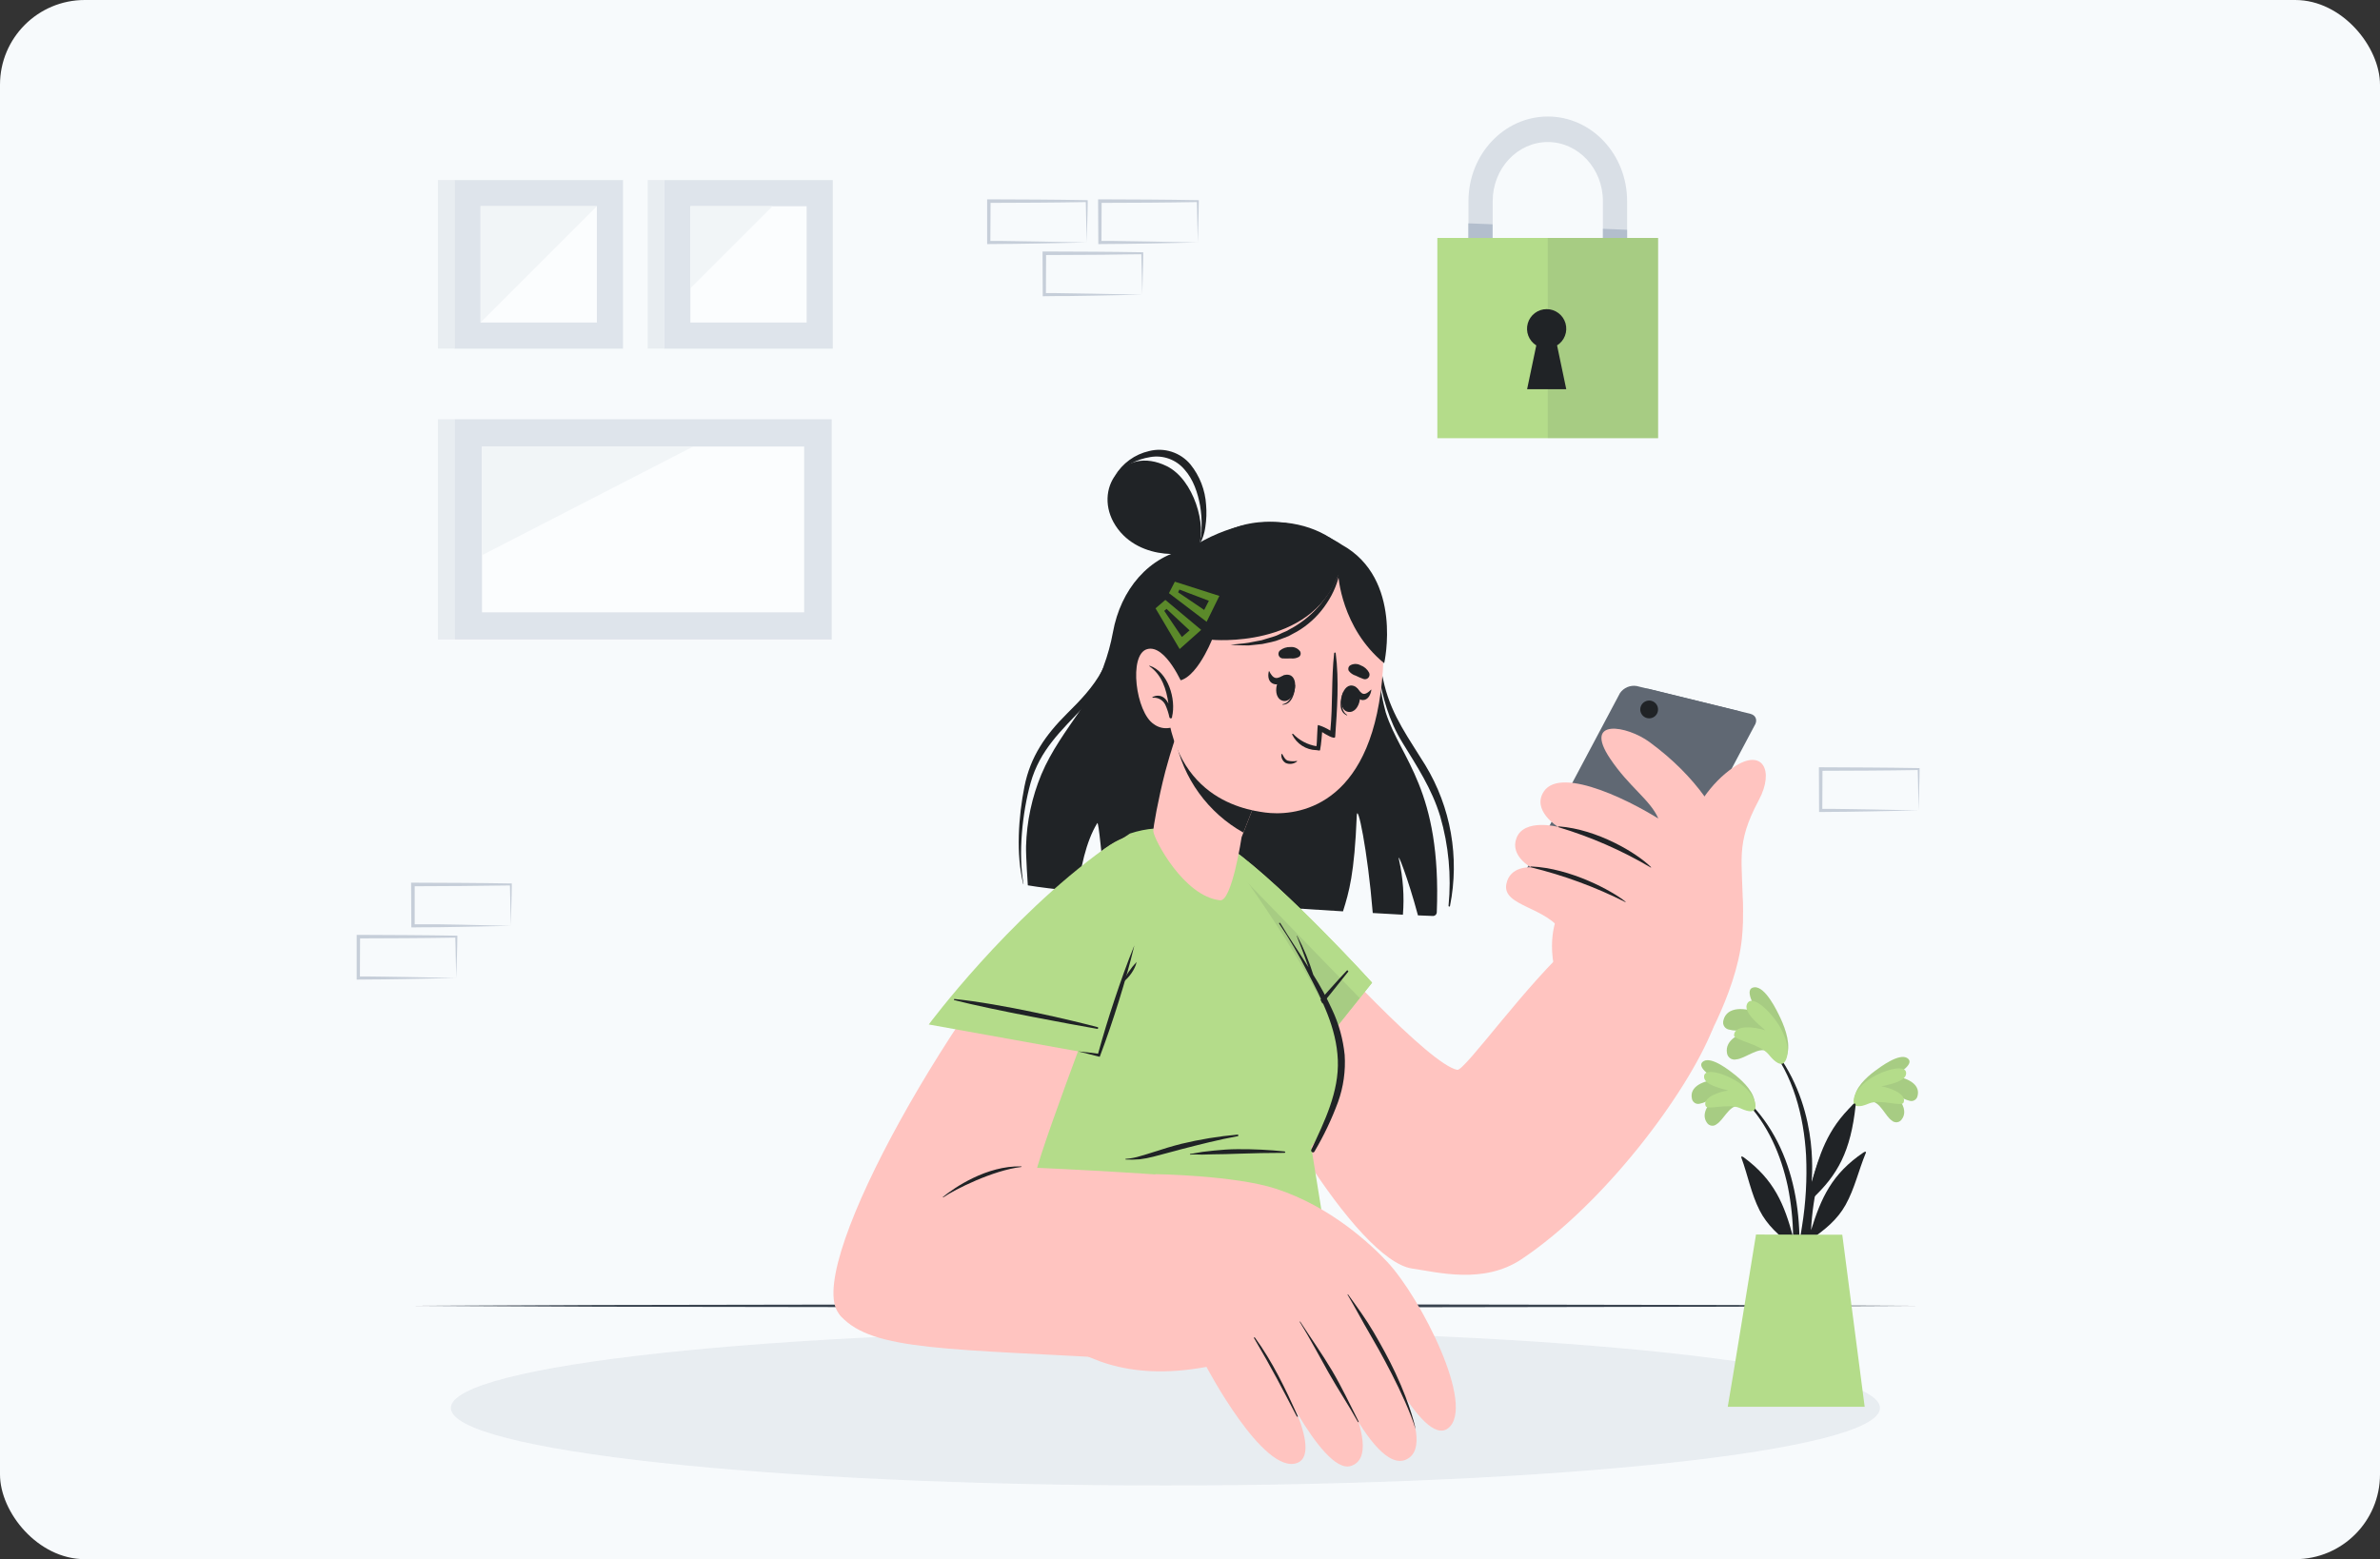 <svg width="351" height="230" viewBox="0 0 351 230" fill="none" xmlns="http://www.w3.org/2000/svg">
<rect x="0" y="0" width="351" height="230" fill="#333333" stroke="none"/>
<g clip-path="url(#clip0_7_40798)">
<rect width="351" height="230" rx="12.5" fill="#F7FAFC"/>
<path d="M75.343 136.578L68.182 136.719L64.536 136.781C63.323 136.781 62.104 136.781 60.89 136.807H60.661V136.578L60.63 130.474V130.208H60.89L68.114 130.24C70.52 130.24 72.927 130.297 75.333 130.323H75.479V130.464C75.479 131.505 75.432 132.547 75.411 133.542L75.343 136.578ZM75.343 136.578L75.27 133.495C75.27 132.479 75.213 131.474 75.203 130.474L75.343 130.615C72.937 130.615 70.531 130.698 68.125 130.698L60.901 130.735L61.161 130.474V136.578L60.927 136.344C62.12 136.344 63.307 136.344 64.5 136.344L68.088 136.406L75.343 136.578Z" fill="#C6CED9"/>
<path d="M67.286 144.271L60.125 144.417L56.479 144.474C55.266 144.5 54.047 144.474 52.833 144.505H52.604V144.271V138.167V137.906H52.864L60.088 137.943C62.495 137.943 64.901 138 67.307 138.026H67.453V138.167C67.453 139.208 67.406 140.25 67.385 141.25L67.286 144.271ZM67.286 144.271L67.213 141.187C67.213 140.172 67.156 139.167 67.146 138.167L67.286 138.312C64.88 138.339 62.474 138.396 60.068 138.396L52.844 138.427L53.104 138.167L53.078 144.271L52.844 144.042C54.036 144.042 55.224 144.042 56.416 144.068L60.005 144.125L67.286 144.271Z" fill="#C6CED9"/>
<path d="M282.964 119.547L275.802 119.693L272.156 119.75C270.943 119.776 269.724 119.75 268.51 119.782H268.276V119.547L268.25 113.443V113.183H268.516L275.734 113.219C278.146 113.219 280.552 113.276 282.958 113.302H283.099V113.443C283.099 114.485 283.057 115.526 283.031 116.526L282.964 119.547ZM282.964 119.547L282.891 116.464C282.891 115.448 282.833 114.443 282.823 113.443L282.964 113.589C280.557 113.615 278.151 113.672 275.74 113.672L268.521 113.703L268.781 113.443L268.75 119.547L268.521 119.318C269.708 119.318 270.896 119.318 272.094 119.344L275.682 119.401L282.964 119.547Z" fill="#C6CED9"/>
<path d="M176.651 35.771L169.489 35.917L165.844 35.974C164.63 36 163.411 35.974 162.198 36.005H161.979V35.771L161.948 29.667V29.406H162.208L169.432 29.438C171.838 29.438 174.245 29.5 176.651 29.526H176.797V29.667C176.797 30.708 176.75 31.75 176.729 32.75L176.651 35.771ZM176.651 35.771L176.578 32.688C176.578 31.646 176.521 30.667 176.51 29.667L176.651 29.807C174.245 29.838 171.838 29.891 169.432 29.896L162.208 29.927L162.469 29.667L162.443 35.771L162.208 35.536C163.401 35.536 164.588 35.536 165.781 35.568L169.37 35.625L176.651 35.771Z" fill="#C6CED9"/>
<path d="M168.463 43.469L161.302 43.615L157.656 43.672C156.442 43.672 155.224 43.672 154.01 43.698H153.781V43.464L153.755 37.359V37.099H154.015L161.239 37.13C163.646 37.13 166.057 37.188 168.463 37.214H168.604V37.354C168.604 38.396 168.557 39.438 168.536 40.438L168.463 43.469ZM168.463 43.469L168.39 40.386C168.364 39.37 168.328 38.365 168.317 37.365L168.463 37.505C166.057 37.505 163.646 37.589 161.239 37.589L154.015 37.625L154.276 37.365L154.25 43.469L154.015 43.234C155.208 43.234 156.396 43.234 157.588 43.266L161.182 43.323L168.463 43.469Z" fill="#C6CED9"/>
<path d="M160.271 35.771L153.109 35.917L149.463 35.974C148.25 36 147.031 35.974 145.817 36.005H145.583V35.771V29.667V29.406H145.843L153.062 29.438C155.474 29.438 157.88 29.5 160.286 29.526H160.416V29.667C160.416 30.708 160.375 31.75 160.349 32.75L160.271 35.771ZM160.271 35.771L160.198 32.688C160.172 31.646 160.14 30.667 160.13 29.667L160.271 29.807C157.864 29.838 155.458 29.891 153.047 29.896L145.828 29.927L146.088 29.667L146.057 35.771L145.828 35.536C147.015 35.536 148.203 35.536 149.401 35.568L152.989 35.625L160.271 35.771Z" fill="#C6CED9"/>
<g opacity="0.5">
<path d="M91.88 51.432V26.568H67.015V51.432H91.88Z" fill="#C6CED9"/>
<path d="M88.026 47.573V30.422H70.875V47.573H88.026Z" fill="white"/>
<path d="M88.026 30.422H70.874V47.573L88.026 30.422Z" fill="#ECEFF2"/>
<path d="M64.583 51.427H67.015V26.563H64.583V51.427Z" fill="#D9DFE6"/>
<path d="M122.817 51.432V26.568H97.953V51.432H122.817Z" fill="#C6CED9"/>
<path d="M118.963 47.573V30.422H101.812V47.573H118.963Z" fill="white"/>
<path d="M113.927 30.422H101.812V42.536L113.927 30.422Z" fill="#ECEFF2"/>
<path d="M95.526 51.427H97.958V26.563H95.526V51.427Z" fill="#D9DFE6"/>
<path d="M122.661 94.344V61.849H67.02V94.344H122.661Z" fill="#C6CED9"/>
<path d="M118.599 90.323V65.865H71.083V90.323H118.599Z" fill="white"/>
<path d="M102.229 65.87H71.078V81.901L102.229 65.87Z" fill="#ECEFF2"/>
<path d="M64.583 94.344H67.015V61.849H64.583V94.344Z" fill="#D9DFE6"/>
</g>
<g opacity="0.5">
<path d="M171.875 219.125C230.075 219.125 277.255 214.007 277.255 207.693C277.255 201.379 230.075 196.261 171.875 196.261C113.675 196.261 66.495 201.379 66.495 207.693C66.495 214.007 113.675 219.125 171.875 219.125Z" fill="#D9DFE6"/>
</g>
<path d="M60.786 192.631L88.557 192.506L116.328 192.459L171.875 192.37L227.416 192.459L255.192 192.506L282.963 192.631L255.192 192.761L227.416 192.808L171.875 192.891L116.328 192.802L88.557 192.761L60.786 192.631Z" fill="#39434F"/>
<path d="M257.651 162.292C265.12 169.584 266.37 180.912 264.797 190.818C264.755 191.042 264.411 190.98 264.411 190.771C264.411 188.516 264.479 186.282 264.469 184.053C264.432 183.954 264.396 183.855 264.354 183.756C262.406 182.334 260.614 180.735 259.505 178.547C258.255 176.094 257.765 173.339 256.812 170.766C256.724 170.521 256.984 170.594 257.156 170.719C261.698 174.068 263.146 177.672 264.448 182.49C264.419 179.971 264.154 177.46 263.656 174.99C262.672 170.417 260.734 165.891 257.448 162.49C257.333 162.36 257.521 162.162 257.651 162.292Z" fill="#202326"/>
<path d="M256.25 163.146C254.963 163.188 254.166 165.23 253.156 165.839C253.051 165.925 252.93 165.989 252.799 166.025C252.669 166.061 252.532 166.069 252.398 166.048C252.264 166.027 252.136 165.979 252.023 165.905C251.909 165.831 251.813 165.734 251.739 165.62C250.75 164.235 252.109 162.527 253.39 161.568C252.474 161.948 251.713 162.61 250.729 162.797C250.602 162.838 250.468 162.851 250.336 162.836C250.204 162.821 250.077 162.777 249.963 162.709C249.849 162.64 249.751 162.548 249.675 162.438C249.6 162.329 249.549 162.204 249.526 162.073C249.088 160.188 251.458 159.349 253.083 159.308C252.296 158.761 250.036 157.271 251.239 156.542C252.442 155.813 255.099 157.933 255.963 158.625C257.234 159.667 258.75 161.193 258.807 162.792C258.88 164.698 257.234 163.542 256.25 163.146Z" fill="#B4DC8A"/>
<path opacity="0.1" d="M256.25 163.146C254.963 163.188 254.166 165.23 253.156 165.839C253.051 165.925 252.93 165.989 252.799 166.025C252.669 166.061 252.532 166.069 252.398 166.048C252.264 166.027 252.136 165.979 252.023 165.905C251.909 165.831 251.813 165.734 251.739 165.62C250.75 164.235 252.109 162.527 253.39 161.568C252.474 161.948 251.713 162.61 250.729 162.797C250.602 162.838 250.468 162.851 250.336 162.836C250.204 162.821 250.077 162.777 249.963 162.709C249.849 162.64 249.751 162.548 249.675 162.438C249.6 162.329 249.549 162.204 249.526 162.073C249.088 160.188 251.458 159.349 253.083 159.308C252.296 158.761 250.036 157.271 251.239 156.542C252.442 155.813 255.099 157.933 255.963 158.625C257.234 159.667 258.75 161.193 258.807 162.792C258.88 164.698 257.234 163.542 256.25 163.146Z" fill="#39434F"/>
<path d="M256.619 163.464C254.979 162.714 251.822 163.792 251.552 163.167C251.031 161.901 253.531 161.037 254.89 160.865C253.64 160.526 251.244 159.985 251.312 158.781C251.4 157.307 254.994 158.578 256.812 159.969C259.104 161.729 259.088 163.422 258.713 163.761C258.192 164.224 256.89 163.584 256.619 163.464Z" fill="#B4DC8A"/>
<path d="M274.656 161.568C266.917 168.589 265.234 179.844 266.432 189.802C266.463 190.026 266.812 189.979 266.818 189.771C266.906 187.516 266.922 185.281 267.015 183.052L267.14 182.76C269.14 181.417 270.995 179.885 272.187 177.734C273.526 175.333 274.12 172.589 275.172 170.063C275.271 169.823 275.005 169.885 274.828 170.005C270.14 173.177 268.578 176.724 267.094 181.464C267.216 178.947 267.577 176.448 268.172 174C269.323 169.469 271.437 165.016 274.849 161.75C275 161.651 274.792 161.458 274.656 161.568Z" fill="#202326"/>
<path d="M276.041 162.5C277.322 162.594 278.051 164.677 279.025 165.313C279.127 165.402 279.247 165.47 279.377 165.51C279.506 165.55 279.643 165.562 279.777 165.546C279.912 165.53 280.042 165.486 280.158 165.416C280.275 165.346 280.375 165.252 280.453 165.141C281.494 163.797 280.203 162.016 278.958 161.037C279.859 161.448 280.593 162.136 281.562 162.36C281.686 162.406 281.819 162.425 281.952 162.415C282.084 162.406 282.213 162.368 282.33 162.304C282.446 162.24 282.548 162.152 282.627 162.046C282.707 161.94 282.763 161.818 282.791 161.688C283.312 159.818 280.963 158.886 279.338 158.787C280.145 158.266 282.463 156.87 281.291 156.089C280.119 155.308 277.374 157.339 276.484 158.005C275.176 158.985 273.604 160.464 273.489 162.073C273.338 163.927 275.025 162.828 276.041 162.5Z" fill="#B4DC8A"/>
<path opacity="0.1" d="M276.041 162.5C277.322 162.594 278.051 164.677 279.025 165.313C279.127 165.402 279.247 165.47 279.377 165.51C279.506 165.55 279.643 165.562 279.777 165.546C279.912 165.53 280.042 165.486 280.158 165.416C280.275 165.346 280.375 165.252 280.453 165.141C281.494 163.797 280.203 162.016 278.958 161.037C279.859 161.448 280.593 162.136 281.562 162.36C281.686 162.406 281.819 162.425 281.952 162.415C282.084 162.406 282.213 162.368 282.33 162.304C282.446 162.24 282.548 162.152 282.627 162.046C282.707 161.94 282.763 161.818 282.791 161.688C283.312 159.818 280.963 158.886 279.338 158.787C280.145 158.266 282.463 156.87 281.291 156.089C280.119 155.308 277.374 157.339 276.484 158.005C275.176 158.985 273.604 160.464 273.489 162.073C273.338 163.927 275.025 162.828 276.041 162.5Z" fill="#39434F"/>
<path d="M275.64 162.776C277.312 162.094 280.427 163.297 280.718 162.677C281.307 161.433 278.822 160.469 277.468 160.25C278.734 159.959 281.151 159.511 281.114 158.297C281.083 156.818 277.442 157.953 275.572 159.276C273.213 160.943 273.166 162.641 273.531 162.99C274.041 163.479 275.369 162.891 275.64 162.776Z" fill="#B4DC8A"/>
<path d="M266.739 180.109C266.219 183.866 265.417 187.578 264.338 191.214C264.311 191.267 264.266 191.31 264.212 191.336C264.157 191.362 264.095 191.37 264.036 191.357C263.977 191.345 263.924 191.313 263.884 191.268C263.845 191.222 263.821 191.165 263.817 191.104C264.338 187.682 265.255 184.333 265.76 180.901C266.319 177.441 266.519 173.933 266.359 170.432C266.031 164.667 264.463 158.537 260.703 154.026C260.62 153.917 260.797 153.766 260.88 153.865C268.39 162.646 267.187 173.438 267.187 174.38C268.255 170.734 269.354 166.568 273.385 162.875C273.557 162.714 273.692 162.792 273.666 163.063C272.942 169.802 271.062 173.323 267.161 176.927C267.054 178 266.913 179.061 266.739 180.109Z" fill="#202326"/>
<path d="M260.614 155.037C259.26 154.433 257.39 156.157 256.052 156.276C255.9 156.312 255.743 156.315 255.589 156.286C255.436 156.257 255.291 156.196 255.163 156.107C255.035 156.018 254.927 155.903 254.846 155.77C254.765 155.637 254.712 155.488 254.693 155.334C254.359 153.396 256.63 152.308 258.442 151.959C257.302 151.891 256.182 152.193 255.062 151.891C254.907 151.873 254.758 151.82 254.626 151.738C254.493 151.656 254.38 151.546 254.295 151.415C254.209 151.284 254.154 151.137 254.131 150.982C254.109 150.828 254.121 150.67 254.166 150.521C254.687 148.344 257.547 148.662 259.25 149.438C258.729 148.474 257.12 145.792 258.729 145.641C260.338 145.49 262.036 149.032 262.583 150.193C263.38 151.901 264.177 154.261 263.427 155.959C262.568 157.969 261.458 155.943 260.614 155.037Z" fill="#B4DC8A"/>
<path opacity="0.1" d="M260.614 155.037C259.26 154.433 257.39 156.157 256.052 156.276C255.9 156.312 255.743 156.315 255.589 156.286C255.436 156.257 255.291 156.196 255.163 156.107C255.035 156.018 254.927 155.903 254.846 155.77C254.765 155.637 254.712 155.488 254.693 155.334C254.359 153.396 256.63 152.308 258.442 151.959C257.302 151.891 256.182 152.193 255.062 151.891C254.907 151.873 254.758 151.82 254.626 151.738C254.493 151.656 254.38 151.546 254.295 151.415C254.209 151.284 254.154 151.137 254.131 150.982C254.109 150.828 254.121 150.67 254.166 150.521C254.687 148.344 257.547 148.662 259.25 149.438C258.729 148.474 257.12 145.792 258.729 145.641C260.338 145.49 262.036 149.032 262.583 150.193C263.38 151.901 264.177 154.261 263.427 155.959C262.568 157.969 261.458 155.943 260.614 155.037Z" fill="#39434F"/>
<path d="M260.844 155.552C259.515 153.948 255.698 153.469 255.734 152.698C255.807 151.11 258.859 151.479 260.354 151.99C259.224 151.005 257.005 149.235 257.692 148.021C258.526 146.531 261.62 149.656 262.802 152.021C264.297 154.995 263.427 156.75 262.864 156.912C262.088 157.13 261.062 155.813 260.844 155.552Z" fill="#B4DC8A"/>
<path d="M271.698 182.141L275 207.521H254.807C255.224 205.271 258.974 182.11 258.974 182.11L271.698 182.141Z" fill="#B4DC8A"/>
<path d="M211.895 134.599C211.888 134.735 211.83 134.863 211.734 134.959C211.638 135.055 211.51 135.113 211.374 135.12L209.119 135.031C207.666 129.589 205.942 125.203 206.338 126.886C206.927 129.525 207.117 132.237 206.9 134.933L202.453 134.683C201.687 125.308 200.176 118.224 200.093 120.349C199.749 128.906 198.958 131.584 198.062 134.438C187.328 133.802 173.265 132.823 163.114 131.891C162.484 126.683 162.041 121.063 161.822 121.427C160.135 124.162 159.317 128.292 158.947 131.5C155.718 131.183 153.145 130.87 151.583 130.599C151.583 130.599 151.281 126.24 151.322 124.818C151.419 121.176 152.187 117.583 153.588 114.219C155.041 110.766 157.234 107.808 159.317 104.766C159.33 104.742 159.346 104.719 159.364 104.698C159.364 104.698 159.364 104.698 159.364 104.672C160.745 102.697 161.885 100.564 162.76 98.318C162.764 98.302 162.764 98.286 162.76 98.271C163.363 96.644 163.823 94.968 164.135 93.261C165.27 87.011 169.385 81.964 175.468 80.922C186.541 73.688 198.447 77.193 200.989 85.61C201.234 86.433 201.453 87.365 201.656 88.38V88.412C202.411 92.162 202.937 96.985 203.494 100.729C203.494 100.729 203.494 100.729 203.494 100.771C203.693 102.238 203.987 103.691 204.374 105.12C206.572 112.005 212.619 116.406 211.895 134.599Z" fill="#202326"/>
<path d="M172.791 82.391C168.698 84 166.02 86.703 164.921 91.245C164.286 93.88 163.833 96.453 162.541 98.891C161.25 101.328 159.302 103.344 157.333 105.292C154.208 108.417 151.968 111.573 151.083 116.031C150.198 120.49 149.817 125.974 150.906 130.401H150.948C150.151 125.943 150.755 119.953 151.989 115.5C153.364 110.615 156.515 107.776 159.802 104.297C162.416 101.597 164.252 98.241 165.114 94.583C165.635 92.349 165.859 89.984 167 87.943C168.359 85.51 170.703 84.115 173.01 82.901C173.044 82.887 173.074 82.866 173.099 82.84C173.125 82.814 173.145 82.783 173.158 82.749C173.172 82.715 173.179 82.679 173.178 82.642C173.178 82.606 173.17 82.57 173.156 82.536C173.142 82.503 173.121 82.473 173.095 82.447C173.068 82.422 173.038 82.402 173.004 82.388C172.97 82.374 172.934 82.368 172.897 82.368C172.861 82.369 172.825 82.376 172.791 82.391Z" fill="#202326"/>
<path d="M210.202 112.865C207.843 109.016 205.317 105.677 204.182 101.089C203.14 96.922 202.765 92.557 201.708 88.38C201.708 88.366 201.702 88.353 201.692 88.343C201.683 88.334 201.669 88.328 201.656 88.328C201.642 88.328 201.629 88.334 201.619 88.343C201.609 88.353 201.604 88.366 201.604 88.38C203.14 95.766 202.817 103.021 206.812 109.516C208.973 113.047 211.161 116.333 212.4 120.422C213.644 124.703 214.061 129.182 213.63 133.62C213.63 133.776 213.817 133.792 213.848 133.62C215.275 126.489 213.974 119.082 210.202 112.865Z" fill="#202326"/>
<path d="M238.916 102.234L224.442 129.489C223.921 130.266 224.177 131.052 225.015 131.271L240.01 134.963C240.477 135.04 240.956 134.982 241.392 134.798C241.828 134.614 242.203 134.31 242.474 133.922L256.948 106.667C257.468 105.891 257.208 105.104 256.375 104.885L241.38 101.198C240.913 101.12 240.434 101.176 239.998 101.359C239.562 101.543 239.187 101.846 238.916 102.234Z" fill="#606873"/>
<path d="M240.698 102.656L226.224 129.912C225.703 130.688 225.963 131.474 226.802 131.693L241.796 135.386C242.263 135.463 242.741 135.406 243.177 135.221C243.612 135.037 243.986 134.733 244.255 134.344L258.729 107.084C259.25 106.307 258.994 105.521 258.156 105.302L243.161 101.615C242.694 101.537 242.214 101.594 241.778 101.778C241.342 101.963 240.967 102.267 240.698 102.656Z" fill="#606873"/>
<path d="M244.484 104.995C244.416 105.245 244.276 105.47 244.081 105.641C243.885 105.812 243.644 105.921 243.386 105.954C243.129 105.988 242.868 105.944 242.635 105.829C242.402 105.714 242.209 105.533 242.079 105.308C241.95 105.083 241.89 104.825 241.907 104.566C241.924 104.307 242.018 104.059 242.176 103.853C242.334 103.647 242.55 103.493 242.796 103.41C243.041 103.326 243.306 103.318 243.557 103.385C243.724 103.43 243.88 103.507 244.016 103.612C244.153 103.717 244.268 103.848 244.354 103.998C244.44 104.147 244.496 104.312 244.518 104.483C244.541 104.654 244.529 104.828 244.484 104.995Z" fill="#202326"/>
<path d="M177.656 139.865C183.906 159.453 200.218 185.964 208.25 187.125C212.072 187.677 218.791 189.49 224.395 185.75C236.619 177.583 248.807 161.271 252.588 151.766C254.005 148.208 235.463 136.016 232.38 138.708C225.156 145.01 216.005 158.047 214.906 157.818C210.828 156.964 196.473 141.438 186.468 130.516C174.317 117.255 175.166 132.057 177.656 139.865Z" fill="#FFC4C0"/>
<path d="M257.041 134.604C257.041 126.708 255.843 124.677 259.395 118.016C261.729 113.646 259.916 110.281 255.677 113.177C248.708 117.917 246.552 128.099 246.823 131.849L257.041 134.604Z" fill="#FFC4C0"/>
<path d="M250.093 156.339C250.093 156.339 256.046 146.844 256.895 138.427C257.478 132.609 257.343 119.802 243.275 109.469C239.937 107.016 233.442 105.891 237.437 111.875C240.275 116.125 243.364 117.964 244.562 120.729C244.562 120.729 236.135 120.281 233.806 123.719C231.783 126.73 229.974 129.88 228.395 133.146C228.927 133.572 229.485 133.963 230.067 134.318C230.067 134.318 227.984 137.609 229.353 143.375L250.093 156.339Z" fill="#FFC4C0"/>
<path d="M256.567 132.813C254.791 130.313 250.942 125.073 246.307 121.875C241.15 118.334 230.27 112.901 227.697 116.735C225.812 119.542 229.78 121.979 229.78 121.979C229.78 121.979 224.812 120.683 223.661 123.594C222.619 126.245 225.796 127.948 225.796 127.948C225.796 127.948 222.671 127.677 222.15 130.427C221.525 133.735 228.234 133.755 230.484 137.651C230.999 138.511 256.567 132.813 256.567 132.813Z" fill="#FFC4C0"/>
<path d="M243.499 127.927C241.442 125.844 235.567 122.328 229.921 121.906C229.796 121.906 229.718 121.99 229.833 122.021C234.601 123.447 239.178 125.448 243.463 127.979C243.468 127.995 243.499 127.953 243.499 127.927Z" fill="#202326"/>
<path d="M239.744 133.026C237.786 131.417 231.572 128.057 225.838 127.818C225.708 127.818 225.64 127.912 225.755 127.938C230.587 129.115 235.27 130.838 239.713 133.073C239.744 133.094 239.77 133.047 239.744 133.026Z" fill="#202326"/>
<path d="M186.432 164.896L202.354 144.959C202.354 144.959 189.682 130.979 181.583 125.167C177.046 121.922 174.463 125.401 175.104 130.401C177.354 147.917 186.432 164.896 186.432 164.896Z" fill="#B4DC8A"/>
<path d="M186.432 164.896L202.354 144.959C202.354 144.959 189.682 130.979 181.583 125.167C177.046 121.922 174.463 125.401 175.104 130.401C177.354 147.917 186.432 164.896 186.432 164.896Z" fill="#B4DC8A"/>
<path opacity="0.1" d="M200.531 147.229L186.437 164.901C186.437 164.901 177.354 147.917 175.104 130.427C174.661 126.99 175.75 124.276 177.937 123.969L200.531 147.229Z" fill="#39434F"/>
<path d="M198.656 143.146C195.953 146.01 188.849 153.995 184.906 159.812C184.88 159.849 185.005 159.953 185.031 159.922C189.036 155.599 196.395 146.417 198.838 143.328C198.885 143.229 198.708 143.094 198.656 143.146Z" fill="#202326"/>
<path d="M128.515 192.943L197.177 192.781L193.38 169.172C193.38 169.172 198.812 162.583 197.786 155.438C196.656 147.625 182.536 127.75 181.348 126.63C176.567 122.146 171.505 121.339 166.645 122.958C144.182 137.073 128.515 192.943 128.515 192.943Z" fill="#B4DC8A"/>
<path d="M188.812 136.167C190.14 138.375 191.609 140.51 192.978 142.688C192.421 141.125 191.869 139.599 191.255 138.078C191.255 138.047 191.286 138.021 191.301 138.052C192.275 139.881 193.071 141.8 193.676 143.781C194.714 145.428 195.641 147.142 196.452 148.911C197.452 151.028 198.081 153.301 198.312 155.63C198.461 157.978 198.13 160.332 197.338 162.547C196.403 165.087 195.238 167.536 193.859 169.865C193.682 170.177 193.249 169.891 193.395 169.578C195.343 165.411 197.494 161.057 197.301 156.349C197.109 151.641 194.937 147.401 192.812 143.365C191.577 140.903 190.185 138.523 188.645 136.24C188.577 136.161 188.739 136.068 188.812 136.167Z" fill="#202326"/>
<path d="M182.515 167.37C179.707 167.62 176.922 168.078 174.182 168.74C172.822 169.089 171.489 169.495 170.161 169.932C169.494 170.151 168.828 170.349 168.156 170.542C167.459 170.763 166.739 170.899 166.01 170.948C166 170.951 165.99 170.958 165.984 170.967C165.978 170.976 165.974 170.987 165.974 170.998C165.974 171.008 165.978 171.019 165.984 171.028C165.99 171.037 166 171.044 166.01 171.047C166.704 171.082 167.4 171.07 168.093 171.011C168.757 170.93 169.415 170.805 170.062 170.636C171.442 170.297 172.807 169.891 174.187 169.537C176.963 168.823 179.739 168.11 182.562 167.599C182.677 167.578 182.645 167.354 182.515 167.37Z" fill="#202326"/>
<path d="M189.452 169.854C187.139 169.613 184.815 169.502 182.489 169.521C181.322 169.521 180.171 169.614 179.01 169.729C178.458 169.781 177.906 169.844 177.354 169.916C176.749 169.995 176.15 170.151 175.541 170.219C175.479 170.219 175.479 170.328 175.541 170.323C176.114 170.271 176.697 170.323 177.275 170.323L179.015 170.276C180.176 170.276 181.333 170.234 182.494 170.193C184.817 170.114 187.13 170.062 189.452 170.062C189.583 170.047 189.572 169.87 189.452 169.854Z" fill="#202326"/>
<path d="M158.4 129.167C140.895 147.474 119.166 185.781 123.468 193.401C128.26 201.891 153.281 175.948 152.489 174.698C151.817 173.656 160.729 150.422 167.072 133.552C173.416 116.682 162.723 124.615 158.4 129.167Z" fill="#FFC4C0"/>
<path d="M136.973 151.125L162.083 155.646C162.083 155.646 168.333 137.849 169.598 127.974C170.291 122.438 167.041 122.208 162.947 125.151C148.619 135.448 136.973 151.125 136.973 151.125Z" fill="#B4DC8A"/>
<path d="M161.921 151.531C158.114 150.516 147.713 148.063 140.744 147.365C140.703 147.365 140.666 147.516 140.708 147.526C146.437 148.995 157.989 151.099 161.869 151.781C161.942 151.776 161.989 151.563 161.921 151.531Z" fill="#202326"/>
<path d="M159.025 155.094C160.067 155.193 161.109 155.318 162.119 155.453L161.9 155.583C162.65 152.851 163.475 150.139 164.374 147.448C165.27 144.766 166.213 142.094 167.296 139.458C166.64 142.224 165.848 144.948 165.01 147.651C164.171 150.354 163.255 153.047 162.249 155.729L162.187 155.891L162.036 155.86C161.036 155.604 160.031 155.36 159.025 155.094Z" fill="#202326"/>
<path d="M165.635 144.875C165.858 144.323 166.145 143.798 166.489 143.312C166.83 142.813 167.209 142.341 167.624 141.901C167.568 142.202 167.468 142.493 167.327 142.765C167.198 143.038 167.046 143.299 166.874 143.547C166.532 144.05 166.113 144.498 165.635 144.875Z" fill="#202326"/>
<path d="M124.031 194.182C128.775 199.318 139.729 198.922 167.39 200.516C171.218 200.735 180.041 174.141 175.963 173.698C170.833 173.136 150.786 172.068 149.312 172.177C136.869 173.078 120.817 190.703 124.031 194.182Z" fill="#FFC4C0"/>
<path d="M170.406 173.203C170.406 173.203 182.057 173.37 188.151 175.349C196.312 178 202.265 183.651 204.614 186.172C209.526 191.427 217.76 207.526 213.536 210.708C209.708 213.589 202.125 196.703 202.125 196.703C202.125 196.703 212.697 212.641 207.458 215.266C202.218 217.891 194.541 197.781 194.541 197.781C194.541 197.781 205.041 214.401 199.229 216.25C194.822 217.646 186.828 199.833 186.828 199.833C186.828 199.833 195.755 214.182 191.281 215.813C186.343 217.615 177.932 201.635 177.932 201.635C165.869 203.865 159.213 199.995 154.807 196.677C153.703 195.875 170.406 173.203 170.406 173.203Z" fill="#FFC4C0"/>
<path d="M198.817 190.958C200.13 192.781 201.468 194.604 202.609 196.562C203.75 198.521 204.833 200.479 205.786 202.516C208.135 207.505 208.828 211 208.76 210.786C207.197 205.797 203.213 198.807 202.067 196.859C200.921 194.911 199.885 192.932 198.744 190.995C198.708 190.948 198.786 190.911 198.817 190.958Z" fill="#202326"/>
<path d="M191.75 194.958C193.312 197.365 194.968 199.693 196.437 202.167C197.906 204.641 199.041 207.099 200.349 209.656C200.447 209.854 200.307 209.844 200.203 209.656C198.812 207.151 197.338 204.969 195.921 202.458C194.505 199.948 193.187 197.427 191.687 195C191.666 194.953 191.724 194.922 191.75 194.958Z" fill="#202326"/>
<path d="M185.062 197.297C187.666 200.854 189.583 204.88 191.385 208.875C191.473 209.073 191.296 209.042 191.192 208.844C189.166 204.953 187.598 201.891 184.942 197.386C184.895 197.318 185.005 197.224 185.062 197.297Z" fill="#202326"/>
<path d="M139.067 176.562C140.734 175.208 145.51 171.916 150.614 172.062C150.671 172.062 150.682 172.14 150.614 172.146C146.479 172.625 140.828 175.448 139.109 176.63C139.1 176.632 139.091 176.632 139.083 176.628C139.075 176.625 139.068 176.619 139.063 176.611C139.059 176.604 139.057 176.595 139.057 176.586C139.058 176.577 139.062 176.569 139.067 176.562Z" fill="#202326"/>
<path d="M170.088 122.61C170.182 123.818 174.578 132.235 179.942 132.807C181.687 132.99 183.109 123.5 183.109 123.5L183.375 122.823L187.083 113.349L176.697 104.167L175.182 102.927C175.182 102.927 174.338 105.589 173.322 108.912C173.276 109.063 173.223 109.219 173.177 109.38C173.13 109.542 173.052 109.745 173.005 109.901C172.843 110.422 172.687 110.901 172.536 111.406C172.421 111.792 172.307 112.167 172.203 112.573C172.098 112.979 171.984 113.38 171.864 113.787C170.807 117.86 170.062 122.099 170.088 122.61Z" fill="#FFC4C0"/>
<path d="M173.322 108.922C173.889 111.83 175.081 114.579 176.817 116.98C178.553 119.38 180.79 121.374 183.374 122.823L187.083 113.349L176.697 104.167L175.182 102.927C175.182 102.927 174.338 105.599 173.322 108.922Z" fill="#202326"/>
<path d="M203.624 102.083C201.275 119.792 190.406 120.375 186.588 119.859C183.124 119.396 171.39 117.375 171.9 99.547C172.411 81.719 181.385 77.198 189.364 77.844C197.343 78.49 205.999 84.375 203.624 102.083Z" fill="#FFC4C0"/>
<path d="M201.083 100.162C200.696 100.019 200.317 99.856 199.947 99.672C199.531 99.549 199.166 99.295 198.906 98.948C198.845 98.822 198.827 98.679 198.855 98.541C198.884 98.404 198.956 98.28 199.062 98.188C199.299 98.036 199.573 97.952 199.855 97.944C200.136 97.936 200.415 98.004 200.661 98.141C201.202 98.335 201.649 98.725 201.916 99.234C201.972 99.355 201.992 99.489 201.972 99.621C201.953 99.752 201.895 99.875 201.806 99.974C201.717 100.073 201.601 100.143 201.473 100.177C201.344 100.21 201.208 100.205 201.083 100.162Z" fill="#202326"/>
<path d="M189.114 97.125C189.525 97.148 189.937 97.148 190.349 97.125C190.783 97.185 191.224 97.099 191.604 96.88C191.71 96.789 191.783 96.664 191.812 96.527C191.84 96.389 191.822 96.246 191.76 96.12C191.601 95.888 191.383 95.703 191.128 95.585C190.874 95.467 190.592 95.419 190.312 95.448C189.745 95.424 189.189 95.609 188.75 95.969C188.659 96.056 188.594 96.167 188.563 96.289C188.532 96.411 188.536 96.54 188.574 96.66C188.612 96.78 188.682 96.887 188.778 96.969C188.873 97.052 188.99 97.106 189.114 97.125Z" fill="#202326"/>
<path d="M190.999 101.042C190.999 100.995 190.9 101.083 190.89 101.13C190.713 102.333 190.307 103.682 189.15 103.885C189.144 103.888 189.138 103.893 189.134 103.899C189.13 103.905 189.127 103.912 189.127 103.919C189.127 103.927 189.13 103.934 189.134 103.94C189.138 103.946 189.144 103.95 189.15 103.953C190.505 103.979 191.025 102.182 190.999 101.042Z" fill="#202326"/>
<path d="M190.161 99.573C188.26 99.052 187.416 102.912 189.172 103.37C190.927 103.828 191.75 100 190.161 99.573Z" fill="#202326"/>
<path d="M189.364 99.609C188.979 99.75 188.567 100.062 188.156 100.01C187.744 99.958 187.416 99.49 187.192 99.021C187.192 98.974 187.13 99.021 187.119 99.052C186.948 99.786 187.062 100.615 187.823 100.885C188.583 101.156 189.182 100.604 189.526 99.906C189.588 99.781 189.515 99.552 189.364 99.609Z" fill="#202326"/>
<path d="M198.088 102.125C198.088 102.083 198.166 102.203 198.156 102.25C197.843 103.427 197.687 104.854 198.676 105.463C198.708 105.463 198.676 105.547 198.65 105.531C197.379 105.047 197.603 103.193 198.088 102.125Z" fill="#202326"/>
<path d="M199.427 101.13C201.369 101.422 200.64 105.297 198.843 105.011C197.046 104.724 197.802 100.886 199.427 101.13Z" fill="#202326"/>
<path d="M200.187 101.563C200.452 101.823 200.682 102.25 201.041 102.344C201.4 102.438 201.848 102.094 202.192 101.745C202.228 101.708 202.254 101.745 202.244 101.797C202.129 102.537 201.723 103.261 201.004 103.271C200.286 103.281 199.963 102.552 199.963 101.787C199.932 101.62 200.077 101.432 200.187 101.563Z" fill="#202326"/>
<path d="M189.109 111.25C189.317 111.599 189.494 112.052 189.911 112.203C190.35 112.313 190.808 112.329 191.254 112.25C191.263 112.249 191.272 112.251 191.28 112.256C191.287 112.26 191.293 112.267 191.297 112.275C191.3 112.283 191.301 112.292 191.299 112.301C191.297 112.31 191.292 112.317 191.286 112.323C191.056 112.51 190.78 112.63 190.488 112.671C190.195 112.713 189.896 112.673 189.624 112.557C189.402 112.431 189.222 112.241 189.108 112.012C188.993 111.783 188.95 111.525 188.984 111.271C188.984 111.198 189.077 111.198 189.109 111.25Z" fill="#202326"/>
<path d="M194.984 107.99C194.984 107.99 194.859 109.818 194.682 110.656C194.682 110.734 194.458 110.729 194.161 110.656C194.161 110.656 194.161 110.656 194.13 110.656C193.383 110.637 192.655 110.412 192.027 110.007C191.398 109.602 190.894 109.032 190.567 108.359C190.559 108.34 190.559 108.318 190.566 108.298C190.573 108.278 190.587 108.261 190.605 108.25C190.623 108.239 190.645 108.236 190.665 108.239C190.686 108.243 190.705 108.254 190.718 108.271C191.636 109.224 192.836 109.856 194.14 110.073C194.25 109.854 194.25 106.948 194.385 106.948C195.024 107.141 195.633 107.42 196.198 107.776C196.573 103.974 196.333 100.146 196.76 96.365C196.76 96.334 196.772 96.305 196.794 96.284C196.815 96.262 196.844 96.25 196.875 96.25C196.905 96.25 196.934 96.262 196.956 96.284C196.977 96.305 196.989 96.334 196.989 96.365C197.51 100.365 197.192 104.75 196.911 108.682C196.885 109.193 195.291 108.198 194.984 107.99Z" fill="#202326"/>
<path d="M176.728 80.63C176.124 82.031 168.077 82.995 164.536 77.563C161.046 72.208 165.666 65.62 172.067 68.76C176.114 70.75 178.005 77.662 176.728 80.63Z" fill="#202326"/>
<path d="M164.426 70.203C165.798 68.715 167.634 67.737 169.635 67.427C170.566 67.263 171.524 67.347 172.413 67.671C173.301 67.995 174.089 68.546 174.697 69.271C175.978 70.714 176.64 72.656 176.994 74.615C177.159 75.609 177.232 76.617 177.213 77.625C177.239 78.648 177.075 79.667 176.728 80.63C177.286 79.731 177.641 78.722 177.77 77.672C177.931 76.616 177.966 75.544 177.874 74.479C177.743 72.296 176.935 70.208 175.562 68.505C174.836 67.636 173.879 66.991 172.801 66.642C171.724 66.294 170.57 66.257 169.473 66.537C168.427 66.773 167.44 67.219 166.572 67.85C165.704 68.48 164.974 69.281 164.426 70.203Z" fill="#202326"/>
<path d="M172.78 100.287C175.905 101.573 178.739 94.375 178.739 94.375C178.739 94.375 193.166 95.76 197.369 84.844C197.369 84.844 197.801 92.656 204.14 97.833C204.14 97.833 206.984 85.385 197.89 80.359C197.89 80.359 186.952 72.682 177.577 80.458C168.202 88.234 170.682 99.427 172.78 100.287Z" fill="#202326"/>
<path d="M197.666 84.026C197.359 85.804 196.678 87.496 195.666 88.989C194.668 90.518 193.365 91.823 191.838 92.823C191.457 93.072 191.063 93.298 190.656 93.5L190.057 93.828C189.848 93.916 189.635 93.995 189.421 94.078C188.994 94.234 188.577 94.411 188.145 94.547C187.713 94.682 187.265 94.76 186.827 94.859C186.604 94.906 186.385 94.963 186.166 95L185.494 95.073L184.156 95.213C183.26 95.213 182.364 95.182 181.479 95.13C182.364 94.995 183.249 94.958 184.114 94.817L185.411 94.567L186.051 94.448C186.265 94.391 186.468 94.317 186.676 94.255C187.093 94.12 187.51 93.995 187.926 93.875C188.343 93.755 188.723 93.536 189.119 93.354L189.718 93.099L190.281 92.786C190.664 92.587 191.036 92.366 191.395 92.125C192.842 91.177 194.116 89.988 195.161 88.609C195.694 87.918 196.17 87.185 196.583 86.416C197.012 85.652 197.374 84.853 197.666 84.026Z" fill="#202326"/>
<path d="M171.864 88.495L170.416 89.734L173.973 95.745L177.15 92.916L171.864 88.495ZM174.307 93.963L171.702 90.114L172.036 89.817L175.437 92.989L174.307 93.963Z" fill="#5B892A"/>
<path d="M173.265 85.807L172.396 87.5L177.953 91.724L179.833 87.906L173.265 85.807ZM177.593 89.974L173.744 87.37L173.937 86.969L178.281 88.625L177.593 89.974Z" fill="#5B892A"/>
<path d="M174.531 101.24C174.531 101.24 171.927 94.953 169.166 95.761C166.406 96.568 167.505 105.094 170.161 106.818C170.487 107.062 170.859 107.238 171.255 107.335C171.65 107.431 172.061 107.447 172.463 107.381C172.865 107.315 173.249 107.168 173.593 106.95C173.937 106.731 174.233 106.445 174.463 106.11L174.531 101.24Z" fill="#FFC4C0"/>
<path d="M169.541 98.198C169.494 98.198 169.473 98.245 169.51 98.271C171.359 99.547 172.01 101.667 172.322 103.786C171.885 102.901 171.156 102.307 169.989 102.802C169.926 102.828 169.958 102.922 170.02 102.922C170.403 102.889 170.786 102.976 171.117 103.168C171.449 103.361 171.713 103.652 171.874 104C172.137 104.586 172.337 105.199 172.468 105.828C172.525 106.031 172.874 106.005 172.854 105.781C172.854 105.781 172.854 105.745 172.854 105.729C173.479 103.151 172.27 99.078 169.541 98.198Z" fill="#202326"/>
<path d="M239.965 29.661V42.302H236.394V29.661C236.394 24.858 232.746 20.953 228.268 20.953C223.789 20.953 220.141 24.858 220.141 29.661V42.302H216.57V29.661C216.57 22.781 221.821 17.188 228.277 17.188C234.733 17.188 239.965 22.781 239.965 29.661Z" fill="#D9DFE6"/>
<path d="M216.552 32.943L220.123 33.088V42.293H216.552V32.943Z" fill="#B3BECD"/>
<path d="M239.965 33.896V42.293H236.394V33.752L239.965 33.896Z" fill="#B3BECD"/>
<path d="M244.538 35.102H211.979V64.641H244.538V35.102Z" fill="#B4DC8A"/>
<path opacity="0.1" d="M244.538 35.102H228.259V64.641H244.538V35.102Z" fill="#39434F"/>
<path d="M229.636 50.952L230.99 57.417H225.216L226.57 50.952C226.036 50.62 225.625 50.123 225.398 49.536C225.172 48.95 225.143 48.305 225.316 47.7C225.489 47.096 225.854 46.563 226.356 46.185C226.858 45.806 227.47 45.601 228.098 45.601C228.727 45.601 229.339 45.806 229.841 46.185C230.343 46.563 230.708 47.096 230.881 47.7C231.054 48.305 231.025 48.95 230.798 49.536C230.572 50.123 230.161 50.62 229.627 50.952H229.636Z" fill="#202326"/>
</g>
<defs>
<clipPath id="clip0_7_40798">
<rect width="351" height="230" rx="12.5" fill="white"/>
</clipPath>
</defs>
</svg>

